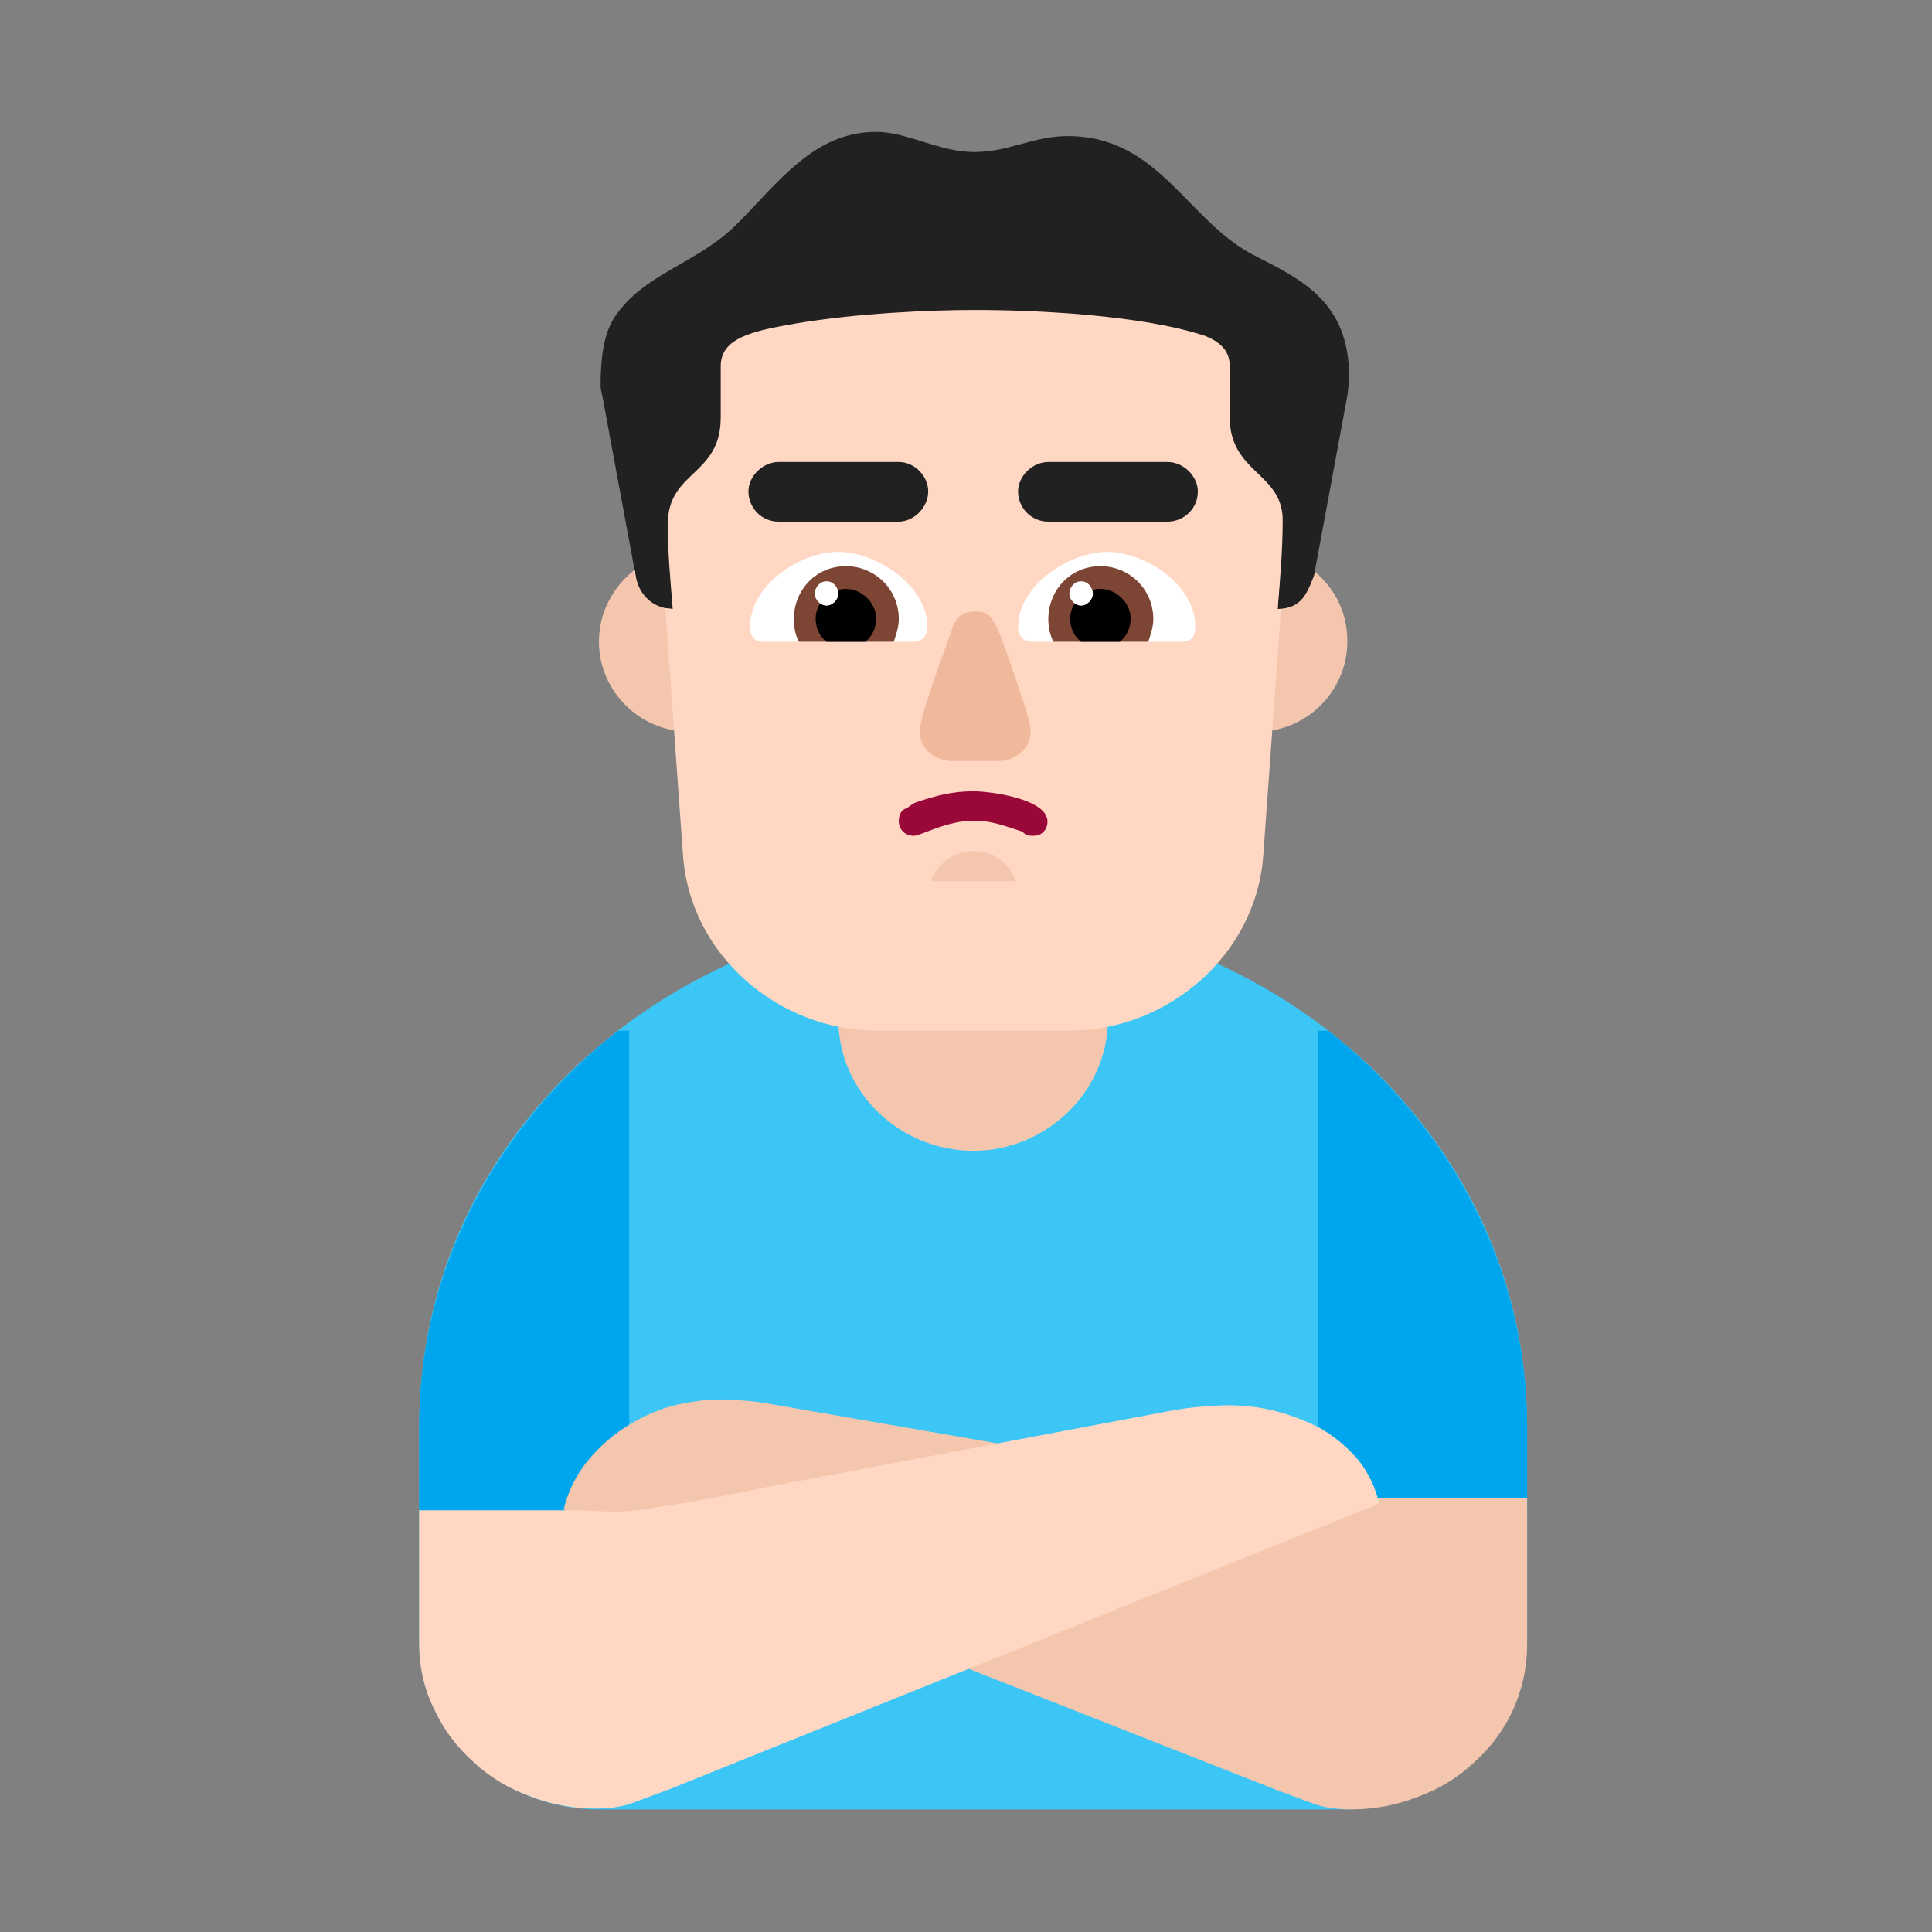 <svg version="1.1" xmlns="http://www.w3.org/2000/svg" viewBox="0 0 2300 2300"><rect x="0" y="0" width="2300" height="2300" fill="#808080" stroke="none"/><g transform="scale(1,-1) translate(-256, -1869)">
		<path d="M1861-285c109 0 213 82 213 203l0 252c0 355-311 615-659 615-344 0-660-255-660-615l0-252c0-117 100-203 213-203l893 0 z" fill="#3BC6F6"/>
		<path d="M2074 71l-249 0 0 571 12 0c146-114 237-284 237-472l0-99 z M1005 71l0 571-13 0c-146-114-237-284-237-472l0-99 250 0 z" fill="#00A6ED"/>
		<path d="M1865-285c27 0 54 5 79 15 25 9 48 23 67 41 19 17 35 38 46 62 11 24 17 50 17 79l0 174-173 0c-17 0-32 0-43-1l-16-1-28 2c-21 3-39 5-56 8l-99 18-56 11-421 73c-11 2-22 4-33 5-11 1-23 2-34 2-20 0-40-3-60-8-21-6-39-15-56-26-17-11-32-25-45-41-13-17-22-35-27-56l849-334 43-16c13-5 29-7 46-7 z" fill="#F4C6AD"/>
		<path d="M965-284c17 0 32 2 45 7l43 16 845 340c-5 20-13 37-25 52-13 15-27 27-44 37-17 9-35 16-54 21-19 5-38 7-57 7-12 0-24-1-36-2-12-1-24-3-35-5l-477-90-49-10-49-9-57-9-27-2-16 1c-12 1-27 1-44 1l-173 0 0-158c0-29 6-55 18-79 11-24 27-45 46-62 19-18 42-32 67-41 25-10 52-15 79-15 z" fill="#FFD7C2"/>
		<path d="M1848 1073c-10 29-28 81-28 109l40 216c1 8 2 15 2 23 0 88-56 115-111 143-82 41-114 143-224 143-41 0-70-19-111-19-42 0-80 24-117 24-74 0-116-60-166-110-47-47-110-58-145-110-14-21-17-52-17-82 0-4 1-8 2-12l40-216c0-28-17-78-27-109l862 0 z" fill="#212121"/>
		<path d="M1415 499c86 0 160 70 160 157l0 185c0 85-70 157-160 157-88 0-161-70-161-157l0-185c0-88 74-157 161-157 z" fill="#F4C6AD"/>
		<path d="M1076 998c59 0 107 49 107 107 0 68-56 107-118 107-4 0-8-1-12-2l4-66c-28 1-44 22-45 47-26-20-43-51-43-86 0-59 49-107 107-107 z M1753 998c59 0 107 49 107 107 0 33-13 61-38 83-10-25-15-43-45-44l4 65c-9 2-19 3-28 3-59 0-107-49-107-107 0-59 49-107 107-107 z" fill="#F4C6AD"/>
		<path d="M1529 642c117 0 223 90 231 210l21 292-4 0c3 35 6 71 6 106 0 56-63 56-63 122l0 61c0 19-12 29-29 36-75 25-202 31-274 31-56 0-141-4-213-16-52-9-90-17-90-51l0-61c0-70-63-63-63-127 0-33 3-68 6-101l-9 1 21-293c8-121 115-210 231-210l229 0 z" fill="#FFD7C2"/>
		<path d="M1465 820c-7 22-28 36-50 36-23 0-43-15-51-36l101 0 z" fill="#F4C6AD"/>
		<path d="M1486 874c11 0 17 8 17 17 0 27-68 36-88 36-25 0-44-5-68-13-6-2-11-8-14-8-5-3-7-8-7-15 0-9 7-17 18-17 8 0 39 18 71 18 22 0 36-6 58-13 4-4 6-5 13-5 z" fill="#990839"/>
		<path d="M1445 963c18 0 38 14 38 35 0 14-17 60-30 98-15 41-19 45-37 45-13 0-21-6-26-19-8-24-39-104-39-124 0-22 20-35 39-35l55 0 z" fill="#F1B99B"/>
		<path d="M1663 1105c12 0 16 7 16 18 0 51-61 89-105 89-45 0-106-40-106-89 0-11 6-18 17-18l178 0 z M1343 1105c11 0 17 7 17 18 0 49-61 89-106 89-45 0-105-39-105-89 0-11 4-18 16-18l178 0 z" fill="#FFFFFF"/>
		<path d="M1623 1105c3 9 6 18 6 27 0 36-29 63-63 63-36 0-62-29-62-63 0-10 2-19 6-27l113 0 z M1320 1105c3 9 6 18 6 27 0 36-29 63-63 63-36 0-62-29-62-63 0-10 2-19 6-27l113 0 z" fill="#7D4533"/>
		<path d="M1589 1105c9 7 13 17 13 28 0 18-17 35-36 35-19 0-36-17-36-35 0-11 4-21 13-28l46 0 z M1286 1105c9 7 13 17 13 28 0 18-17 35-36 35-19 0-36-17-36-35 0-11 4-21 13-28l46 0 z" fill="#000000"/>
		<path d="M1543 1148c7 0 14 7 14 14 0 8-6 15-14 15-8 0-14-7-14-15 0-7 7-14 14-14 z M1240 1148c7 0 14 7 14 14 0 8-6 15-14 15-8 0-14-7-14-15 0-7 7-14 14-14 z" fill="#FFFFFF"/>
		<path d="M1646 1248c19 0 36 15 36 36 0 18-17 35-36 35l-142 0c-19 0-36-17-36-35 0-19 15-36 36-36l142 0 z M1326 1248c18 0 35 17 35 36 0 18-16 35-35 35l-143 0c-19 0-36-17-36-35 0-19 15-36 36-36l143 0 z" fill="#212121"/>
	</g></svg>

